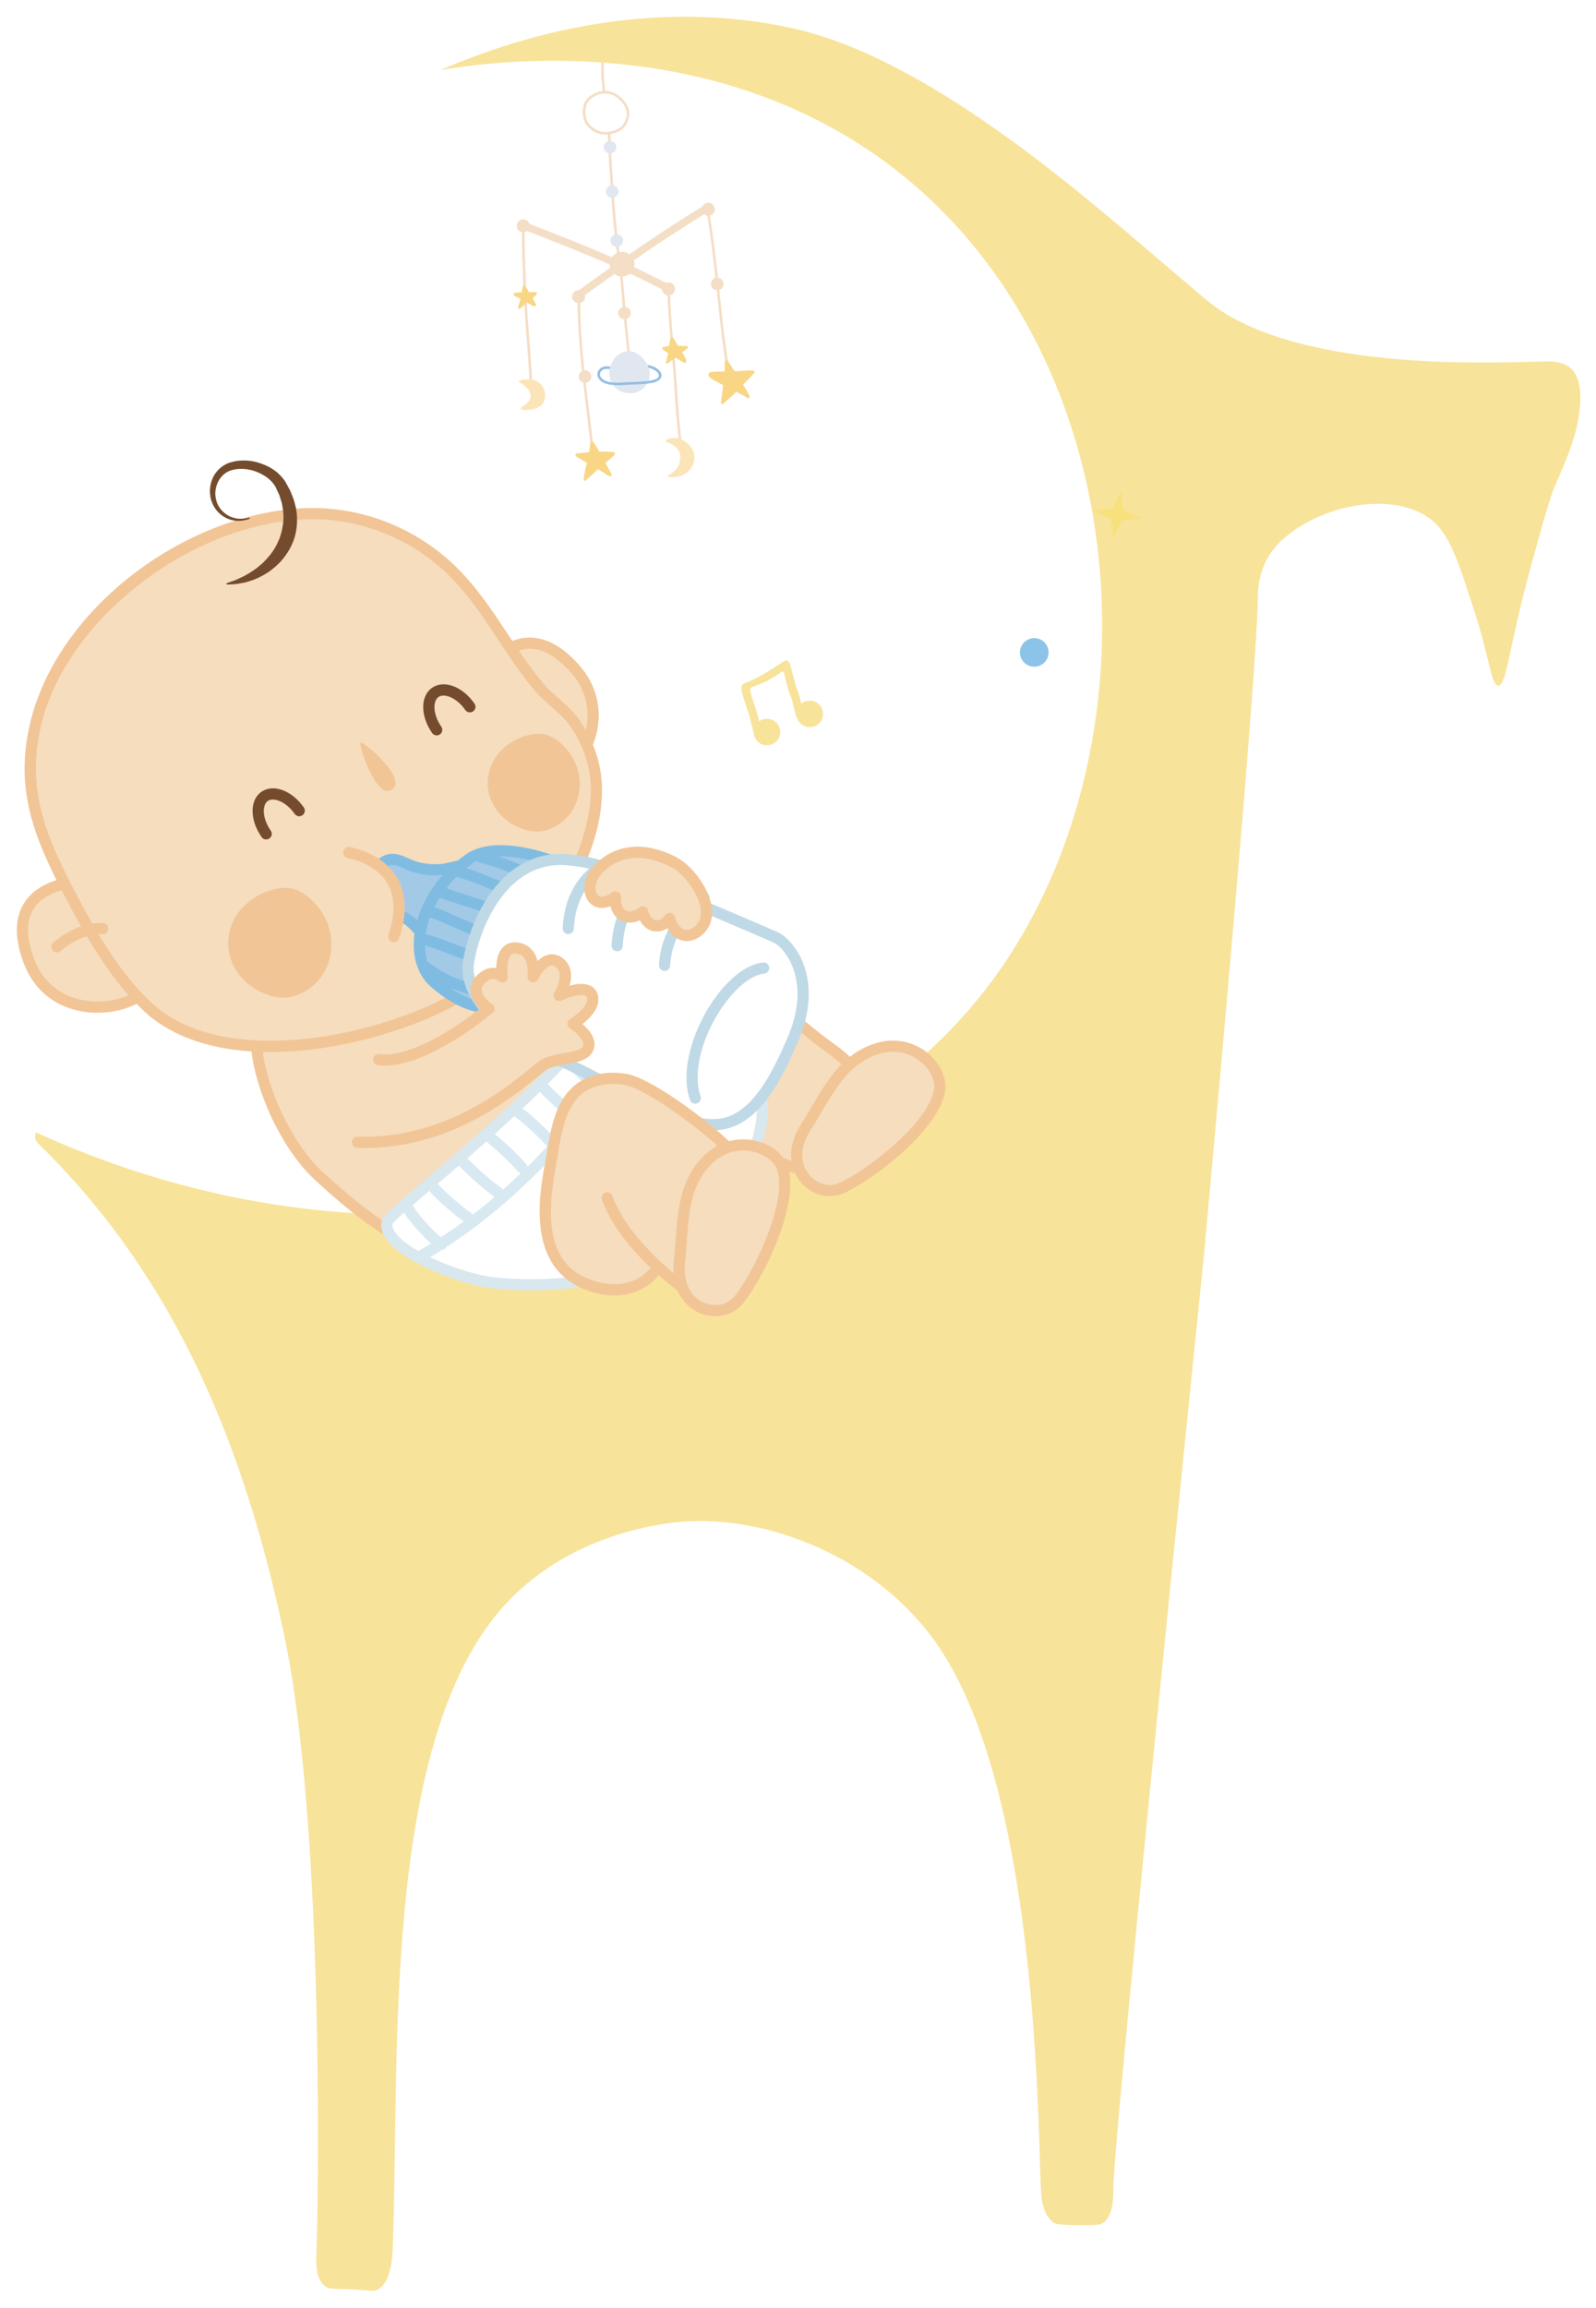 <svg width="420" height="607" viewBox="0 0 420 607" fill="none" xmlns="http://www.w3.org/2000/svg">
<g filter="url(#filter0_d_246_1474)">
<path d="M175.65 72.57C176.48 72.41 176.7 71.19 175.96 70.76C175.28 70.38 174.57 70.06 173.88 69.7C171.74 68.64 169.62 67.56 167.47 66.54C160.58 63.36 153.56 60.44 146.5 57.67C145.23 57.17 143.85 56.63 142.6 56.14C141.3 55.62 140 55.12 138.69 54.61C138.44 54.51 138.18 54.48 137.92 54.58C137.12 54.85 137.06 56.08 137.85 56.41C147.22 60.07 156.48 63.7 165.61 67.87C168.49 69.2 171.31 70.64 174.14 72.05C174.63 72.25 175.1 72.69 175.66 72.57H175.65Z" fill="#F5DEC6"/>
<path d="M185.23 52.1C185.23 52.1 185.26 52.1 185.27 52.11H185.29C185.27 52.11 185.24 52.11 185.22 52.1H185.23ZM152.12 72.47C153.86 71.21 155.6 69.95 157.35 68.7C166.05 62.46 174.89 56.43 184.01 50.81C184.44 50.57 184.83 50.21 185.33 50.13C186.07 50.03 186.66 50.86 186.34 51.53C186.18 51.94 185.74 52.04 185.41 52.27C182.55 54.07 179.67 55.88 176.83 57.71C168.81 62.93 161.03 68.5 153.27 74.09C152.17 74.82 151.09 73.25 152.12 72.47Z" fill="#F5DEC6"/>
<path d="M140.05 96.19C139.8 90.91 139.33 85.65 138.92 80.38C138.45 72.78 138.1 65.16 138.05 57.54C138.05 57.54 138.05 57.56 138.05 57.57C138.05 57.03 138.05 56.49 138.07 55.95C138.05 55.7 138.16 55.43 138.04 55.21C137.93 55.05 137.72 55.02 137.56 55.12C137.37 55.24 137.41 55.49 137.39 55.68C137.3 59.2 137.4 62.68 137.55 66.19C137.75 75.98 138.75 85.71 139.31 95.48C139.32 95.73 139.34 95.98 139.36 96.23C139.37 96.42 139.54 96.57 139.73 96.55C139.91 96.53 140.05 96.37 140.04 96.19H140.05Z" fill="#F5DEC6"/>
<path d="M156.05 112.53C154.63 99.66 152.55 86.79 152.69 73.82C152.69 73.72 152.77 73.64 152.77 73.54C152.8 73.24 152.39 73.05 152.18 73.27C151.92 73.59 152 74.05 151.96 74.43C151.96 85.7 153.55 96.9 154.81 108.08C154.99 109.59 155.17 111.06 155.36 112.57C155.39 113 156.08 112.99 156.04 112.53H156.05Z" fill="#F5DEC6"/>
<path d="M165.75 88.71C164.95 81.08 164.25 73.44 163.65 65.79C163.63 65.61 163.73 65.45 163.65 65.28C163.48 64.94 162.97 65.11 162.98 65.48C162.94 66.93 163.2 68.36 163.31 69.8C163.67 74.27 164.02 78.74 164.51 83.2C164.7 85.05 164.88 86.9 165.07 88.75C165.1 89.18 165.78 89.16 165.76 88.71H165.75Z" fill="#F5DEC6"/>
<path d="M179.459 113.06C178.519 105.8 178.28 98.48 177.67 91.19C177.08 85.28 176.539 79.37 176.359 73.43C176.329 72.9 176.319 72.37 176.299 71.84C176.319 71.61 176.07 71.41 175.85 71.5C175.88 71.5 175.899 71.49 175.929 71.48C175.709 71.51 175.579 71.71 175.619 71.93C175.629 72.2 175.629 72.48 175.649 72.75C175.829 80.49 176.78 88.16 177.35 95.87C177.64 101.63 178.079 107.37 178.769 113.09C178.799 113.51 179.48 113.52 179.45 113.05L179.459 113.06Z" fill="#F5DEC6"/>
<path d="M191.61 93.83C191.79 93.8 191.92 93.61 191.88 93.43C191.61 91.49 191.34 89.54 191.07 87.6C190.63 84.49 190.23 81.38 189.92 78.25C188.99 69.43 188.1 60.59 186.68 51.84C186.61 51.56 186.6 51.24 186.43 51C186.26 50.79 185.87 50.89 185.84 51.16C185.81 51.26 185.86 51.36 185.9 51.45C186 51.87 186.08 52.3 186.15 52.73C187.34 60.45 188.19 68.21 189 75.97C189.52 81.51 190.28 87.03 191.06 92.54C191.19 92.99 191.02 93.9 191.61 93.83Z" fill="#F5DEC6"/>
<path d="M163.55 29.24C164.32 28.43 164.79 27.35 164.93 26.24C165.08 24.74 164.18 23.34 163.15 22.33C162.14 21.39 160.85 20.59 159.43 20.61C157.65 20.54 155.44 21.5 154.56 23.1C153.78 24.66 153.91 26.61 154.68 28.16C155.58 29.47 157.03 30.46 158.62 30.68C158.87 30.71 159.11 30.72 159.35 30.72C160.8 30.64 162.49 30.27 163.56 29.23L163.55 29.24ZM154.99 29.59C154.47 29.08 153.99 28.5 153.76 27.8C153.27 26.38 153.18 24.82 153.67 23.4C154.15 21.96 155.45 20.97 156.81 20.41C157.43 20.18 158.07 19.97 158.73 19.94C159.1 19.8 159.52 19.9 159.9 19.94C162.03 20.23 163.89 21.72 164.95 23.55C165.78 24.96 165.81 26.5 165.16 27.98C164.56 29.47 163.46 30.48 161.93 30.94C159.35 31.82 157 31.49 154.99 29.59Z" fill="#F5DEC6"/>
<path d="M159.109 20.49C159.399 20.32 159.249 19.95 159.249 19.68C159.219 19.35 159.189 19.02 159.159 18.69C159.039 17.51 158.889 16.34 158.909 15.15C158.899 14.05 158.889 12.96 158.879 11.86C158.879 11.22 158.879 10.58 158.879 9.93C158.879 9.74 158.719 9.59 158.529 9.59C158.339 9.59 158.189 9.75 158.189 9.94C158.189 12.1 158.189 14.27 158.259 16.43C158.329 17.42 158.459 18.4 158.539 19.39C158.559 19.63 158.589 19.87 158.609 20.11C158.529 20.41 158.889 20.65 159.139 20.47H159.119L159.109 20.49Z" fill="#F5DEC6"/>
<path d="M163.46 65.67C162.38 58.14 161.69 50.58 161.26 42.98C161.03 39.08 160.65 35.11 160.67 31.22C160.83 30.76 160.16 30.52 160.01 30.99C159.97 31.18 159.97 31.39 159.96 31.59C160.05 35.77 160.38 39.96 160.65 44.13C160.95 48.66 161.21 53.19 161.76 57.69C162.07 60.37 162.42 63.05 162.78 65.73C162.83 66.15 163.5 66.14 163.46 65.67Z" fill="#F5DEC6"/>
<path d="M166.199 67.56C166.749 66.9 167.009 66.04 166.939 65.18C166.859 64.33 166.439 63.53 165.779 62.98C165.119 62.43 164.259 62.17 163.399 62.24C162.549 62.32 161.749 62.74 161.199 63.4C160.649 64.06 160.389 64.92 160.459 65.78C160.539 66.63 160.959 67.43 161.619 67.98C162.279 68.53 163.139 68.79 163.999 68.72C164.849 68.64 165.649 68.22 166.199 67.56Z" fill="#F5DEC6"/>
<path d="M138.07 57.07C140.26 56.51 139.52 53.27 137.3 53.73C135.11 54.31 135.85 57.51 138.07 57.07Z" fill="#F5DEC6"/>
<path d="M153.99 73.86C153.9 72.93 153.06 72.22 152.12 72.31C151.19 72.4 150.48 73.24 150.57 74.18C150.66 75.11 151.51 75.82 152.44 75.73C153.37 75.64 154.08 74.8 153.99 73.86Z" fill="#F5DEC6"/>
<path d="M177.63 71.83C177.54 70.9 176.7 70.19 175.76 70.28C174.83 70.37 174.12 71.21 174.21 72.15C174.3 73.08 175.15 73.79 176.08 73.7C177.01 73.61 177.72 72.77 177.63 71.83Z" fill="#F5DEC6"/>
<path d="M187.03 52.64C189.13 51.81 187.94 48.67 185.82 49.43C183.72 50.26 184.91 53.4 187.03 52.64Z" fill="#F5DEC6"/>
<path d="M137.209 103.1C137.099 103.2 136.979 103.34 137.059 103.49C137.079 103.52 137.099 103.54 137.129 103.56C137.129 103.63 137.169 103.7 137.249 103.73C137.569 103.79 137.899 103.86 138.229 103.84C138.229 103.84 138.259 103.84 138.269 103.83C138.679 103.83 139.089 103.78 139.499 103.74C141.089 103.61 142.869 102.77 143.309 101.12C143.509 100.33 143.529 99.48 143.259 98.71C142.849 97.08 141.449 96.01 139.809 95.83C138.819 95.73 137.569 95.73 136.649 96.15C136.459 96.22 136.499 96.46 136.649 96.5C136.649 96.5 136.669 96.51 136.679 96.52C137.269 96.86 137.849 97.25 138.359 97.72C139.609 98.87 140.189 100.38 138.909 101.76C138.529 102.18 138.119 102.57 137.609 102.82C137.459 102.9 137.329 103 137.209 103.13V103.1Z" fill="#FBE5B8"/>
<path d="M175.84 121.04C175.85 120.98 175.9 120.92 175.98 120.91C176.23 120.79 176.46 120.66 176.7 120.5C177.92 119.74 178.79 118.45 178.98 117.02C179.04 116.48 179.03 115.92 178.92 115.38C178.83 114.94 178.61 114.5 178.33 114.14C178.03 113.75 177.67 113.42 177.27 113.14C177.23 113.14 177.19 113.13 177.16 113.1C177 112.99 176.84 112.87 176.67 112.77C176.56 112.71 176.45 112.66 176.33 112.63C176.29 112.62 176.27 112.6 176.25 112.57C175.97 112.47 175.68 112.39 175.42 112.23C175.21 112.12 175.14 111.89 175.33 111.72C175.46 111.58 175.65 111.54 175.82 111.48C176.14 111.38 176.47 111.29 176.8 111.25C177.54 111.15 178.15 111.19 178.74 111.36C179.31 111.52 179.85 111.81 180.33 112.16C181.29 112.83 182.12 113.76 182.5 114.88C183.54 117.92 181.22 120.89 178.21 121.4C177.55 121.52 176.87 121.54 176.2 121.44C176.05 121.4 175.84 121.44 175.75 121.29C175.7 121.21 175.72 121.1 175.8 121.04C175.8 121.04 175.8 121.04 175.81 121.04H175.84ZM175.91 111.98C175.98 111.91 176.05 111.83 176.13 111.77C175.96 111.82 175.8 111.88 175.64 111.95C175.71 111.99 175.78 112.02 175.85 112.06C175.86 112.04 175.88 112.01 175.9 111.99L175.91 111.98Z" fill="#FBE5B8"/>
<path d="M151.67 115.3C151.52 115.37 151.41 115.53 151.44 115.7C151.52 116.07 151.93 116.22 152.21 116.42C152.95 116.88 153.72 117.27 154.46 117.7C154.15 119.19 153.63 120.67 153.63 122.2C153.71 122.5 154.13 122.54 154.28 122.27C154.51 121.86 154.97 121.64 155.31 121.32C156.01 120.7 156.66 120.03 157.34 119.38C158.11 119.84 158.89 120.29 159.62 120.82C159.85 120.95 160.07 121.28 160.36 121.11C160.59 121.46 161.12 121.17 160.96 120.79C160.45 119.75 159.88 118.73 159.33 117.7C160.02 117.18 160.68 116.62 161.29 116.02C161.47 115.82 161.72 115.66 161.82 115.4C161.96 114.85 161.37 114.88 161 114.86C159.9 114.78 158.8 114.72 157.7 114.78C157.34 114.21 156.41 112.22 155.8 112.1C155.55 112.07 155.37 112.28 155.36 112.52C155.25 113.32 155.16 114.13 155.01 114.93C154.24 114.99 153.49 115.07 152.72 115.14C152.38 115.19 152.01 115.18 151.68 115.3H151.67Z" fill="#F9D686"/>
<path d="M186.65 94.02C185.77 94.94 187.42 95.72 188.08 96.11C188.82 96.51 189.56 96.9 190.31 97.29C190.13 98.8 189.93 100.31 189.74 101.81C189.68 102.1 189.97 102.36 190.25 102.23C190.73 101.89 191.13 101.44 191.58 101.05C192.33 100.4 193.08 99.75 193.79 99.06C194.36 99.36 194.93 99.65 195.49 99.95C195.9 100.18 196.33 100.39 196.72 100.68C196.97 100.89 197.37 100.59 197.25 100.3C197.3 99.96 196.95 99.59 196.82 99.28C196.42 98.57 195.98 97.88 195.56 97.18C196.49 96.15 197.53 95.21 198.44 94.16C199.08 93.08 197.05 93.45 196.52 93.46C195.45 93.54 194.38 93.57 193.32 93.63C192.77 92.79 192.23 91.94 191.65 91.11C191.51 90.92 191.33 90.64 191.05 90.68C190.9 90.7 190.79 90.82 190.76 90.97C190.68 91.87 190.76 92.78 190.71 93.69C189.73 93.69 188.76 93.72 187.79 93.79C187.42 93.84 186.99 93.79 186.67 94.01L186.65 94.02Z" fill="#F9D686"/>
<path d="M190.34 71.18C190.95 68.93 187.59 68.09 187.1 70.38C186.76 72.41 189.69 73.12 190.34 71.18Z" fill="#F5DEC6"/>
<path d="M165.99 78.16C165.91 77.26 165.08 76.58 164.18 76.66C163.28 76.74 162.6 77.57 162.68 78.47C162.76 79.37 163.59 80.05 164.49 79.97C165.39 79.89 166.07 79.06 165.99 78.16Z" fill="#F5DEC6"/>
<path d="M155.609 94.87C155.529 93.97 154.699 93.29 153.799 93.37C152.899 93.45 152.219 94.28 152.299 95.18C152.379 96.08 153.209 96.76 154.109 96.68C155.009 96.6 155.689 95.77 155.609 94.87Z" fill="#F5DEC6"/>
<path d="M175.87 112.22C176.01 112.18 176.16 112.16 176.28 112.08C176.58 111.83 176.25 111.38 175.92 111.57C175.69 111.62 175.42 111.71 175.49 112.01C175.53 112.17 175.71 112.27 175.87 112.22Z" fill="#FBE5B8"/>
<path d="M135.13 73.4C135.13 73.69 135.42 73.83 135.64 73.95C136.08 74.17 136.54 74.37 136.99 74.59C136.78 75.3 136.56 76.01 136.37 76.73C136.21 77.07 136.53 77.41 136.85 77.16C137.43 76.6 138.04 76.07 138.66 75.54C139.18 75.85 139.7 76.15 140.23 76.42C140.27 76.44 140.3 76.45 140.34 76.45C140.5 76.53 140.66 76.56 140.84 76.5C140.96 76.45 141.05 76.32 141.07 76.19C141.1 76.08 141.05 75.97 140.98 75.9C140.94 75.82 140.9 75.74 140.86 75.66C140.63 75.23 140.39 74.81 140.13 74.39C140.52 74.08 140.93 73.77 141.26 73.39C141.47 73.11 141.21 72.82 140.91 72.81C140.34 72.78 139.77 72.86 139.2 72.84C138.84 72.26 138.53 71.64 138.15 71.08C138.04 70.97 137.88 70.98 137.77 71.06C137.66 71.1 137.58 71.21 137.56 71.33C137.45 71.83 137.38 72.33 137.31 72.84C136.73 72.87 136.15 72.92 135.57 73.02C135.37 73.04 135.14 73.16 135.14 73.39L135.13 73.4Z" fill="#F9D686"/>
<path d="M174.679 87.25C174.449 87.31 174.189 87.48 174.299 87.76C174.409 87.98 174.659 88.1 174.849 88.24C175.169 88.47 175.499 88.68 175.839 88.88C175.699 89.49 175.549 90.1 175.399 90.71C175.359 90.91 175.259 91.12 175.279 91.33C175.309 91.47 175.399 91.57 175.549 91.6C175.769 91.63 175.899 91.42 176.059 91.32C176.619 90.9 177.189 90.48 177.749 90.05C178.189 90.32 178.639 90.59 179.079 90.86C179.339 91.01 179.599 91.17 179.869 91.3C180.079 91.41 180.359 91.52 180.539 91.3C180.649 91.16 180.609 90.96 180.579 90.8C180.579 90.77 180.559 90.74 180.549 90.7C180.579 90.62 180.569 90.53 180.529 90.45C180.399 90.2 180.249 89.96 180.109 89.71C180.009 89.52 179.919 89.33 179.829 89.14C179.809 89.09 179.769 89.05 179.719 89.03C179.689 88.98 179.659 88.93 179.629 88.88C179.589 88.81 179.549 88.74 179.509 88.67C179.829 88.41 180.149 88.17 180.479 87.92C180.659 87.76 180.909 87.65 181.019 87.43C181.069 87.31 181.039 87.19 180.949 87.1C180.779 86.93 180.519 86.99 180.299 86.98C179.689 86.98 179.079 86.98 178.479 86.96C178.089 86.33 177.709 85.69 177.309 85.07C177.209 84.93 177.119 84.72 176.919 84.7H176.899C176.739 84.64 176.529 84.7 176.469 84.95C176.289 85.62 176.159 86.31 176.039 86.99C175.579 87.03 175.119 87.11 174.689 87.28L174.679 87.25Z" fill="#F9D686"/>
<path d="M160.32 93.71C160.27 94.06 160.28 94.42 160.37 94.77C160.55 96.24 161.38 97.64 162.58 98.5C163.82 99.37 165.44 99.57 166.92 99.33C168.21 99.08 169.39 98.26 170.15 97.2C170.94 96.09 171.15 94.64 170.86 93.33C170.64 92.29 170.11 91.34 169.39 90.55C169.2 90.18 168.83 89.92 168.53 89.64C167.61 88.87 166.52 88.28 165.28 88.34C163.9 88.46 162.55 89.18 161.71 90.28C161.52 90.52 161.36 90.79 161.23 91.07C160.68 91.84 160.41 92.77 160.31 93.71H160.32Z" fill="#E1E7F0"/>
<path d="M160.37 33.04C159.47 33.12 158.79 33.95 158.87 34.85C158.95 35.75 159.78 36.43 160.68 36.35C161.58 36.27 162.26 35.44 162.18 34.54C162.1 33.64 161.27 32.96 160.37 33.04Z" fill="#E1E7F0"/>
<path d="M160.95 44.72C160.05 44.8 159.37 45.63 159.45 46.53C159.53 47.43 160.36 48.11 161.26 48.03C162.16 47.95 162.84 47.12 162.76 46.22C162.68 45.32 161.85 44.64 160.95 44.72Z" fill="#E1E7F0"/>
<path d="M162.16 57.62C161.26 57.7 160.58 58.53 160.66 59.43C160.74 60.33 161.57 61.01 162.47 60.93C163.37 60.85 164.05 60.02 163.97 59.12C163.89 58.22 163.06 57.54 162.16 57.62Z" fill="#E1E7F0"/>
<path d="M157.26 93.91C156.83 95.58 158.56 96.79 160.01 97.06C161.82 97.46 163.68 97.27 165.51 97.18C166.96 97.12 168.41 97.08 169.85 96.95C171.1 96.78 172.49 96.71 173.51 95.88C174.67 94.86 173.91 93.58 172.84 92.88C172.23 92.47 171.53 92.2 170.8 92.05C170.7 92.04 170.55 92 170.4 91.98C170.42 92.02 170.44 92.07 170.46 92.12C170.48 92.16 170.49 92.2 170.51 92.24C170.54 92.32 170.57 92.4 170.59 92.48C170.62 92.57 170.65 92.65 170.68 92.74C170.74 92.75 170.79 92.76 170.85 92.78C171.7 92.98 172.52 93.38 173.11 94.04C174.78 96.29 168.77 96.34 167.58 96.43C166.05 96.47 164.52 96.57 162.98 96.64C161.68 96.64 160.31 96.62 159.12 96.05C158.58 95.75 158.02 95.32 157.91 94.67C157.84 94.28 157.95 93.87 158.23 93.6C158.41 93.43 158.59 93.22 158.84 93.16C159.36 92.97 159.91 93.01 160.45 93.06C160.45 93.03 160.46 93 160.47 92.97C160.5 92.84 160.53 92.72 160.56 92.6C160.58 92.53 160.6 92.46 160.63 92.39C160.47 92.38 160.31 92.36 160.15 92.35C158.92 92.2 157.66 92.67 157.26 93.93V93.91Z" fill="#94BEE4"/>
<path d="M115.921 14.43C129.151 12.19 188.611 3.55 236.341 41.16C299.451 90.89 305.711 192.81 261.551 253.3C217.111 314.18 134.271 315.18 109.921 315.47C65.371 316 30.101 303.23 9.491 293.82C8.771 295.58 9.781 296.46 10.641 297.31C46.921 332.93 64.641 377.78 74.851 426.37C85.661 477.85 83.681 580.25 83.251 588.97C83.191 590.23 82.861 595.56 85.77 597.43C86.82 598.1 87.54 597.84 92.581 598.09C97.701 598.34 98.151 598.67 99.161 598.24C102.921 596.65 103.271 589.41 103.351 587.33C105.191 538.74 100.351 456.52 131.281 419.87C149.881 397.84 178.071 396.22 181.481 396.08C205.101 395.09 232.021 407.28 246.721 428.62C274.401 468.81 272.951 561.89 274.061 573.54C274.171 574.66 274.671 578.8 277.321 580.58C277.751 580.87 278.481 581.16 284.221 581.19C289.081 581.21 289.631 580.99 290.031 580.76C293.171 578.96 292.971 573.11 292.961 572.11C292.881 563.69 302.661 464.93 316.901 325.38C325.351 232.76 330.911 167.17 331.051 151.75C331.051 151.17 331.211 148.09 332.701 144.53C338.111 131.55 363.491 123.29 376.081 132.25C381.301 135.96 383.551 142.95 388.051 156.91C392.041 169.29 392.421 176.31 394.261 176.32C396.471 176.34 397.091 166.17 402.481 146.41C405.961 133.64 407.701 127.26 409.511 123.04C411.731 117.87 416.291 108.44 415.831 99.41C415.731 97.52 415.361 94.61 413.261 92.76C411.871 91.54 409.841 91.01 406.911 91.05C395.881 91.21 350.091 93.89 324.151 79.45C319.661 76.95 317.621 74.98 311.761 70.04C289.011 50.87 246.561 12 208.941 3.52C195.171 0.42 160.811 -4.94 115.921 14.42V14.43Z" fill="#F8E39A"/>
<path d="M137.07 229.39C143.93 233.13 149.4 240.05 154.13 245.64C159.07 251.47 166.64 258.42 166.93 265.85C167.44 278.91 158.83 291.08 149.84 297.59C143.54 302.15 146.64 326.57 139.15 329.32C130.8 332.39 116.9 326.71 109.53 323.59C100.35 319.7 90.92 311.77 83.61 304.98C74.14 296.18 65.1 275.82 67.81 263.05C71.63 245.02 124.21 222.36 137.07 229.39Z" fill="#F5DDBE"/>
<path d="M108.96 324.95C99.03 320.74 89.17 312.16 82.62 306.06C72.8 296.93 63.57 276.02 66.38 262.74C67.9 255.58 76.73 247.09 90.61 239.44C102.93 232.65 117.28 227.67 127.17 226.75C131.81 226.32 135.38 226.77 137.79 228.08C144.29 231.63 149.46 237.76 154.01 243.18L155.27 244.67C156.12 245.67 157.05 246.71 158.01 247.78C162.77 253.09 168.16 259.11 168.42 265.77C168.99 280.25 159.24 292.59 150.73 298.76C148.27 300.54 147.37 307.23 146.58 313.13C145.49 321.25 144.47 328.93 139.68 330.69C138.46 331.14 137.09 331.43 135.61 331.57C127.67 332.3 117.69 328.63 108.98 324.93L108.96 324.95ZM69.25 263.36C66.67 275.52 75.55 295.49 84.61 303.91C94.63 313.23 102.97 319.22 110.1 322.25C115.17 324.4 127.04 329.44 135.31 328.67C136.54 328.56 137.66 328.32 138.64 327.96C141.76 326.81 142.76 319.35 143.64 312.77C144.59 305.66 145.49 298.93 148.98 296.41C157.53 290.21 165.95 278.38 165.46 265.91C165.24 260.3 160.23 254.7 155.8 249.77C154.82 248.68 153.87 247.62 153.01 246.6L151.74 245.1C147.35 239.88 142.38 233.97 136.36 230.69C134.51 229.68 131.42 229.34 127.42 229.7C106.86 231.6 72.08 249.99 69.24 263.36H69.25Z" fill="#F2C596"/>
<path d="M186.68 285.13C194.82 297.95 210.97 308.36 218.66 300.8C222.59 296.93 225.41 290.47 226.21 285.08C227.34 277.5 222.09 274.29 216.53 270.19C209.44 264.96 197.96 253 188.29 259.11C179.04 264.96 180.7 275.7 186.69 285.14L186.68 285.13Z" fill="#F5DDBE"/>
<path d="M185.44 285.92C181.17 279.19 179.48 272.53 180.68 267.17C181.55 263.3 183.84 260.17 187.5 257.85C189.18 256.79 191.01 256.16 192.93 255.98C200.37 255.29 207.77 261.28 213.72 266.1C215.04 267.17 216.29 268.18 217.4 269L218.53 269.83C223.83 273.7 228.85 277.35 227.67 285.29C226.75 291.49 223.62 297.99 219.7 301.84C217.96 303.55 215.8 304.53 213.27 304.77C203.9 305.64 191.76 295.87 185.45 285.92H185.44ZM189.07 260.34C186.1 262.22 184.24 264.73 183.55 267.81C182.52 272.4 184.07 278.27 187.92 284.34C194.48 294.66 205.72 302.51 212.99 301.84C214.83 301.67 216.39 300.97 217.63 299.75C221.07 296.37 223.93 290.39 224.75 284.86C225.67 278.68 221.75 275.82 216.79 272.2L215.65 271.36C214.48 270.5 213.21 269.47 211.87 268.38C206.34 263.9 199.45 258.33 193.2 258.91C191.72 259.05 190.37 259.51 189.07 260.34Z" fill="#F2C596"/>
<path d="M212.12 292.34C217.21 284.46 220.91 275.02 230.66 271.84C240.41 268.66 248.25 276.91 247.26 282.8C245.59 292.7 227.71 305.92 221.09 308.61C214.47 311.3 205.16 303.12 212.11 292.34H212.12Z" fill="#F5DDBE"/>
<path d="M209.75 305.54C207.32 301.52 207.73 296.42 210.88 291.54C211.84 290.05 212.77 288.47 213.67 286.94C217.66 280.17 221.78 273.18 230.2 270.43C235.81 268.6 241.69 270.12 245.55 274.28C248 276.92 249.18 280.19 248.71 283.03C246.95 293.49 228.82 307.04 221.64 309.96C220.87 310.27 220.06 310.47 219.22 310.55C215.52 310.89 211.8 308.92 209.75 305.54ZM231.11 273.23C223.75 275.63 220.09 281.85 216.2 288.43C215.28 289.99 214.34 291.59 213.35 293.13C209.9 298.47 211.19 302.24 212.27 304.01C213.72 306.4 216.41 307.85 218.96 307.62C219.51 307.57 220.04 307.44 220.54 307.24C227.3 304.49 244.31 291.48 245.81 282.55C246.13 280.63 245.21 278.23 243.4 276.28C240.95 273.64 237.48 272.31 233.9 272.64C232.98 272.73 232.04 272.92 231.11 273.23Z" fill="#F2C596"/>
<path d="M101.9 317.37C102.67 314.21 158.6 273.56 168.68 245.76C172.05 236.47 191.9 260.52 194.2 265.39C197.98 273.39 201.81 282.55 200.37 291.31C198.87 300.39 195.23 306.32 189.19 312.59C184.99 316.95 180.66 321.25 175.67 324.74C163.21 333.46 143.72 334.97 129.25 333.32C121.16 332.39 100.2 324.39 101.9 317.37Z" fill="white"/>
<path d="M129.081 334.78C122.201 333.99 106.161 328.34 101.621 321.84C100.481 320.21 100.101 318.59 100.471 317.02C100.761 315.82 102.511 314.25 111.321 306.75C128.341 292.27 160.021 265.31 167.291 245.26C167.951 243.44 169.251 242.35 170.951 242.2C178.591 241.49 193.711 260.94 195.521 264.76C199.361 272.89 203.331 282.33 201.811 291.55C200.391 300.17 197.041 306.56 190.241 313.61C186.361 317.64 181.771 322.25 176.501 325.94C167.731 332.07 156.381 334.24 148.411 334.98C142.071 335.57 135.391 335.49 129.081 334.77V334.78ZM170.061 246.26C162.521 267.05 130.451 294.33 113.231 308.99C108.501 313.02 104.021 316.82 103.301 317.84C103.181 318.52 103.421 319.28 104.031 320.14C107.891 325.66 123.011 331.11 129.421 331.84C135.531 332.54 142.011 332.61 148.151 332.04C155.771 331.33 166.591 329.28 174.831 323.52C179.891 319.98 184.351 315.49 188.141 311.56C194.571 304.89 197.591 299.14 198.921 291.06C200.301 282.68 196.521 273.74 192.871 266.01C190.791 261.62 176.491 244.63 171.231 245.12C170.961 245.15 170.451 245.19 170.061 246.26Z" fill="#D9E7EF"/>
<path d="M123.49 317.83C123.92 317.79 124.33 317.57 124.58 317.18C125.03 316.5 124.85 315.59 124.17 315.14C121.88 313.62 117.46 309.8 115.57 307.7C115.03 307.1 114.1 307.05 113.49 307.59C112.89 308.13 112.84 309.06 113.38 309.67C115.47 311.98 120 315.91 122.53 317.59C122.82 317.78 123.16 317.86 123.48 317.83H123.49Z" fill="#D8E9F1"/>
<path d="M110.391 328.09C110.591 328.07 110.791 328.01 110.981 327.91C156.561 302.11 180.611 249.11 180.841 248.58C181.171 247.84 180.841 246.97 180.101 246.64C179.361 246.31 178.491 246.64 178.161 247.38C177.931 247.9 154.261 300.03 109.531 325.35C108.821 325.75 108.571 326.65 108.971 327.36C109.261 327.88 109.831 328.15 110.391 328.1V328.09Z" fill="#D8E9F1"/>
<path d="M176.54 256.24C176.96 256.2 177.36 255.98 177.6 255.59C178.02 254.93 177.83 254.06 177.17 253.64C174.94 252.22 171.59 249.41 169.85 247.5C169.32 246.92 168.43 246.88 167.85 247.41C167.27 247.94 167.23 248.83 167.76 249.41C169.67 251.51 173.21 254.48 175.65 256.03C175.92 256.21 176.24 256.27 176.54 256.25V256.24Z" fill="#D8E9F1"/>
<path d="M171.381 264.24C171.801 264.2 172.201 263.97 172.451 263.59C172.871 262.93 172.671 262.06 172.021 261.64C169.791 260.22 166.441 257.41 164.711 255.5C164.191 254.92 163.291 254.88 162.711 255.41C162.131 255.94 162.091 256.83 162.621 257.41C164.531 259.51 168.061 262.48 170.511 264.03C170.791 264.2 171.101 264.27 171.401 264.25L171.381 264.24Z" fill="#D8E9F1"/>
<path d="M166.801 270.21C167.221 270.17 167.621 269.94 167.871 269.56C168.291 268.9 168.091 268.03 167.441 267.61C165.271 266.23 161.111 262.72 159.341 260.78C158.821 260.2 157.921 260.16 157.341 260.69C156.761 261.22 156.721 262.11 157.251 262.69C159.221 264.85 163.511 268.47 165.921 270.01C166.201 270.18 166.511 270.25 166.811 270.23L166.801 270.21Z" fill="#D8E9F1"/>
<path d="M162.441 277.7C162.871 277.66 163.281 277.44 163.531 277.05C163.981 276.37 163.801 275.46 163.121 275.01C160.981 273.59 156.881 269.98 154.851 267.72C154.311 267.12 153.381 267.07 152.771 267.61C152.171 268.15 152.121 269.08 152.661 269.69C154.641 271.88 158.921 275.75 161.491 277.46C161.781 277.65 162.121 277.73 162.441 277.7Z" fill="#D8E9F1"/>
<path d="M158.42 283.97C158.85 283.93 159.26 283.71 159.51 283.32C159.96 282.64 159.78 281.73 159.1 281.28C156.96 279.86 152.86 276.25 150.83 273.99C150.29 273.39 149.36 273.34 148.75 273.88C148.15 274.42 148.1 275.35 148.64 275.96C150.62 278.15 154.9 282.02 157.47 283.73C157.76 283.92 158.1 284 158.42 283.97Z" fill="#D8E9F1"/>
<path d="M151.76 291.08C152.19 291.04 152.6 290.82 152.85 290.43C153.3 289.75 153.12 288.84 152.44 288.39C150.3 286.97 146.2 283.36 144.17 281.1C143.63 280.5 142.7 280.45 142.09 280.99C141.49 281.53 141.44 282.46 141.98 283.07C143.96 285.26 148.24 289.13 150.81 290.84C151.1 291.03 151.44 291.11 151.76 291.08Z" fill="#D8E9F1"/>
<path d="M145.871 298.65C146.161 298.62 146.451 298.51 146.691 298.3C147.311 297.77 147.371 296.84 146.841 296.23C144.561 293.58 139.571 288.94 137.481 287.52C136.811 287.06 135.891 287.24 135.441 287.91C134.981 288.58 135.161 289.5 135.831 289.95C137.731 291.24 142.501 295.69 144.621 298.15C144.941 298.52 145.411 298.7 145.871 298.65Z" fill="#D8E9F1"/>
<path d="M137.531 304.59C137.821 304.56 138.111 304.45 138.351 304.24C138.971 303.71 139.041 302.78 138.511 302.17C136.231 299.52 131.241 294.88 129.151 293.45C128.481 292.99 127.561 293.17 127.111 293.84C126.651 294.51 126.831 295.43 127.501 295.88C129.411 297.18 134.171 301.62 136.291 304.08C136.611 304.46 137.091 304.63 137.541 304.59H137.531Z" fill="#D8E9F1"/>
<path d="M131.381 311.2C131.811 311.16 132.221 310.93 132.471 310.55C132.921 309.87 132.731 308.96 132.061 308.51C129.811 307.02 124.991 302.82 123.021 300.63C122.481 300.03 121.551 299.98 120.941 300.52C120.341 301.06 120.291 301.99 120.831 302.6C122.961 304.97 127.991 309.34 130.431 310.97C130.721 311.16 131.061 311.24 131.381 311.21V311.2Z" fill="#D8E9F1"/>
<path d="M116.22 324.75C116.65 324.71 117.06 324.49 117.31 324.1C117.76 323.42 117.58 322.51 116.9 322.06C114.78 320.65 110.24 315.76 108.93 313.48C108.53 312.78 107.63 312.53 106.92 312.94C106.22 313.34 105.97 314.24 106.38 314.95C107.9 317.6 112.8 322.87 115.27 324.51C115.56 324.7 115.9 324.78 116.22 324.75Z" fill="#D8E9F1"/>
<path d="M21.41 227.78C21.41 227.78 -0.19 228.01 7.58 248.71C13.61 264.79 34.39 263.09 40.85 254.21L21.4 227.78H21.41Z" fill="#F5DDBE"/>
<path d="M6.21 249.23C3.79 242.79 3.84 237.5 6.34 233.51C10.79 226.4 21.4 226.31 21.4 226.31C21.87 226.31 22.32 226.53 22.6 226.91L42.05 253.34C42.43 253.86 42.43 254.56 42.05 255.08C39.19 259.01 33.89 261.69 27.87 262.25C20.03 262.98 10.23 259.94 6.21 249.23ZM20.7 229.29C18.43 229.47 11.77 230.39 8.83 235.07C6.84 238.24 6.89 242.66 8.97 248.19C12.4 257.34 20.85 259.93 27.6 259.31C32.26 258.88 36.52 256.94 39.01 254.17L20.7 229.29Z" fill="#F2C596"/>
<path d="M126.4 174.29C126.4 174.29 136.79 155.35 151.38 171.97C162.71 184.87 151.42 202.39 140.54 203.91L126.4 174.29Z" fill="#F5DDBE"/>
<path d="M139.211 204.54L125.071 174.92C124.871 174.49 124.88 173.99 125.11 173.58C125.32 173.21 130.201 164.47 138.291 163.72C143.081 163.28 147.861 165.73 152.49 171C157.541 176.75 158.89 184.19 156.211 191.41C153.491 198.74 147.131 204.48 140.751 205.36C140.731 205.36 140.701 205.36 140.681 205.36C140.071 205.42 139.481 205.09 139.221 204.53L139.211 204.54ZM128.071 174.38L141.381 202.25C146.321 201.05 151.281 196.23 153.451 190.39C154.801 186.76 156.181 179.67 150.281 172.95C146.301 168.43 142.361 166.31 138.561 166.66C133.151 167.16 129.261 172.53 128.071 174.38Z" fill="#F2C596"/>
<path d="M156.97 203.26C156.89 197.75 155.27 192.15 151.6 186.61C148.86 182.47 144.81 180.25 141.63 176.42C132.28 165.19 126.84 151.98 115.02 142.6C104 133.86 90.46 129.88 76.47 131.37C45.45 134.66 16.6 159.27 9.74 185.06C5.04 202.7 10.14 215.24 18.32 230.97C23.6 241.13 30.24 252.77 38.84 260.76C59.46 279.92 104.34 269.25 124.31 256C140.38 245.34 157.29 223.6 156.97 203.25V203.26Z" fill="#F5DDBE"/>
<path d="M37.83 261.84C29.1 253.73 22.41 242.03 17.01 231.65C9.06 216.38 3.38 203.22 8.31 184.68C15.61 157.24 45.48 133.18 76.3 129.91L77.06 129.83C91.04 128.54 104.84 132.66 115.91 141.45C123.55 147.51 128.63 155.21 133.55 162.65C136.39 166.95 139.33 171.4 142.73 175.48C144.04 177.06 145.56 178.39 147.04 179.69C149.06 181.46 151.15 183.3 152.8 185.8C156.43 191.29 158.32 197.16 158.41 203.24C158.73 223.97 141.89 246.09 125.09 257.24C113.58 264.87 95.66 270.77 79.43 272.28C66.81 273.45 49.35 272.59 37.8 261.85L37.83 261.84ZM76.62 132.83C47.41 135.93 18.05 159.53 11.16 185.44C6.5 202.96 11.98 215.59 19.62 230.29C24.9 240.44 31.43 251.87 39.83 259.68C50.58 269.67 67.16 270.44 79.18 269.33C94.97 267.87 112.36 262.15 123.49 254.77C144.81 240.63 155.72 218.16 155.49 203.27C155.41 197.76 153.68 192.43 150.37 187.41C148.93 185.23 147.08 183.61 145.12 181.89C143.56 180.52 141.95 179.11 140.49 177.36C136.98 173.15 134 168.63 131.11 164.27C126.1 156.69 121.36 149.52 114.09 143.76C103.61 135.45 90.56 131.54 77.34 132.76L76.62 132.83Z" fill="#F2C596"/>
<path d="M15.13 246.47C15.43 246.44 15.72 246.32 15.96 246.11C18.51 243.88 22.73 241.53 26.97 241.66C27.79 241.69 28.46 241.04 28.48 240.23C28.5 239.42 27.86 238.74 27.05 238.72C22.73 238.6 17.86 240.53 14.02 243.9C13.41 244.43 13.35 245.36 13.88 245.98C14.2 246.35 14.67 246.52 15.12 246.48L15.13 246.47Z" fill="#F2C596"/>
<path d="M59.67 149.38C59.67 149.38 59.95 149.28 60.461 149.09C60.95 148.87 61.77 148.72 62.62 148.26C63.06 148.06 63.541 147.84 64.061 147.59C64.57 147.31 65.111 147 65.691 146.67C66.26 146.33 66.82 145.9 67.43 145.49C68.031 145.06 68.581 144.5 69.201 144.02C70.29 142.88 71.49 141.63 72.341 140.08C72.841 139.35 73.13 138.49 73.531 137.67C73.79 136.8 74.15 135.94 74.27 134.99C74.671 133.15 74.721 131.16 74.311 129.16C74.21 128.14 73.77 127.18 73.49 126.17L72.82 124.73L72.65 124.37L72.57 124.18L72.531 124.09V124.07C72.641 124.26 72.54 124.11 72.57 124.14L72.54 124.09L72.07 123.37C71.061 121.9 69.15 120.68 67.27 119.99C65.341 119.29 63.24 119.11 61.401 119.54C59.531 119.92 58.12 121.19 57.38 122.75C56.581 124.38 56.48 126.1 56.92 127.62C57.321 129.15 58.291 130.35 59.34 131.12C60.391 131.9 61.531 132.25 62.471 132.39C63.42 132.48 64.201 132.42 64.701 132.31C65.21 132.2 65.49 132.14 65.49 132.14H65.51C65.611 132.11 65.701 132.18 65.721 132.27C65.74 132.36 65.68 132.46 65.6 132.48C65.6 132.48 65.32 132.57 64.79 132.72C64.27 132.87 63.461 133.01 62.41 132.99C61.38 132.92 60.09 132.64 58.84 131.85C57.6 131.07 56.37 129.78 55.74 128.01C55.38 127.14 55.27 126.16 55.23 125.15C55.281 124.65 55.281 124.04 55.401 123.6L55.55 122.89C55.641 122.55 55.74 122.37 55.84 122.09C56.581 120.04 58.511 118.16 60.85 117.55C63.16 116.88 65.66 116.97 68.01 117.67C70.35 118.42 72.63 119.54 74.4 121.75L74.921 122.43L74.951 122.47L75.05 122.62L75.1 122.71L75.21 122.91L75.43 123.31L76.311 124.92C76.74 126.06 77.32 127.17 77.57 128.39C78.29 130.76 78.32 133.31 77.921 135.66C77.51 138.03 76.501 140.18 75.24 141.93C74.04 143.75 72.471 145.08 71.01 146.21C69.49 147.25 67.981 148 66.611 148.53C65.91 148.75 65.26 148.96 64.66 149.15C64.04 149.29 63.45 149.37 62.941 149.47C61.91 149.69 61.141 149.65 60.59 149.7C60.05 149.72 59.761 149.73 59.761 149.73C59.66 149.73 59.581 149.65 59.581 149.55C59.581 149.47 59.63 149.4 59.691 149.38H59.67Z" fill="#744C2D"/>
<path d="M103.59 203.2C106.42 200.02 95.58 190.82 94.88 191.28C94.19 191.73 99.51 207.8 103.59 203.2Z" fill="#F2C596"/>
<path d="M147.26 212.64C144.94 214.26 141.98 215.16 138.97 214.42C131.97 212.72 126.94 206.24 128.68 199.09C129.96 193.84 134.61 190.22 139.64 189.18C142.45 188.61 144.58 189.05 147.11 191.09C154.61 197.15 154.11 207.9 147.27 212.64H147.26Z" fill="#F2C596"/>
<path d="M70.251 216.75C70.471 216.72 70.691 216.64 70.891 216.5C71.561 216.03 71.721 215.12 71.251 214.45C68.941 211.15 68.981 207.7 70.471 206.65C71.951 205.61 75.221 206.74 77.541 210.04C78.011 210.7 78.921 210.87 79.591 210.4C80.261 209.93 80.411 209.02 79.951 208.35C76.801 203.87 71.901 202.06 68.781 204.25C65.671 206.43 65.701 211.66 68.841 216.14C69.171 216.61 69.721 216.83 70.251 216.75Z" fill="#744C2D"/>
<path d="M115.12 189.4C115.34 189.37 115.56 189.29 115.76 189.15C116.43 188.69 116.59 187.77 116.13 187.1C113.84 183.79 113.9 180.33 115.39 179.3C116.88 178.26 120.14 179.42 122.44 182.72C122.9 183.39 123.82 183.55 124.49 183.09C125.16 182.63 125.32 181.71 124.86 181.04C121.73 176.54 116.84 174.71 113.71 176.88C110.59 179.04 110.59 184.27 113.71 188.77C114.04 189.24 114.59 189.46 115.12 189.39V189.4Z" fill="#744C2D"/>
<path d="M102.221 222.15C104.261 221.57 106.081 222.78 107.891 223.5C110.431 224.51 113.101 224.87 115.961 224.69C120.011 224.43 127.641 220.34 125.071 228.75C124.021 232.21 118.401 247.21 114.611 247.26C112.881 247.28 112.321 243.98 111.551 242.65C108.811 237.92 105.361 236.56 101.071 234.66C97.331 233.01 96.261 226.04 100.811 222.84C101.291 222.5 101.761 222.28 102.221 222.15Z" fill="#A2CAE7"/>
<path d="M114.631 248.74C112.351 248.77 111.421 246.3 110.811 244.66C110.631 244.17 110.441 243.67 110.281 243.4C107.891 239.27 105.001 238 100.991 236.25L100.481 236.02C98.251 235.03 96.681 232.62 96.391 229.72C96.071 226.47 97.401 223.45 99.961 221.65C100.561 221.23 101.181 220.93 101.811 220.75C103.921 220.14 105.791 220.97 107.371 221.69C107.721 221.85 108.071 222.01 108.421 222.15C110.701 223.06 113.131 223.42 115.851 223.24H116.021C116.801 223.15 117.761 222.93 118.781 222.69C119.911 222.43 121.081 222.15 122.171 222.05C122.871 221.99 124.991 221.79 126.231 223.31C127.241 224.55 127.311 226.42 126.471 229.19C126.411 229.38 120.441 248.22 114.851 248.73C114.851 248.73 114.661 248.74 114.621 248.74H114.631ZM119.461 225.55C118.391 225.8 117.281 226.06 116.301 226.15L116.041 226.17C112.881 226.37 110.031 225.95 107.341 224.87C106.951 224.71 106.561 224.54 106.161 224.36C104.891 223.79 103.751 223.24 102.611 223.57C102.301 223.66 101.971 223.82 101.651 224.05C99.971 225.24 99.091 227.25 99.311 229.43C99.491 231.25 100.411 232.78 101.661 233.33L102.171 233.55C106.341 235.38 109.951 236.96 112.821 241.92C113.101 242.4 113.321 242.99 113.561 243.62C113.801 244.25 114.281 245.53 114.631 245.79C116.721 245.46 121.711 234.73 123.661 228.32C124.421 225.83 124.011 225.22 123.961 225.16C123.921 225.11 123.651 224.86 122.451 224.97C121.561 225.05 120.501 225.3 119.461 225.54V225.55Z" fill="#80BCE2"/>
<path d="M146.511 222.87C146.511 222.87 131.021 216.55 123.451 221.91C109.681 231.64 107.001 247.92 114.301 254.36C123.861 262.8 130.231 260.74 130.231 260.74L146.511 222.87Z" fill="#A2CAE7"/>
<path d="M113.331 255.46C110.201 252.7 108.631 248.37 108.911 243.26C109.361 234.87 114.481 226.44 122.601 220.7C124.421 219.41 126.751 218.63 129.541 218.37C137.491 217.63 146.681 221.34 147.071 221.5C147.431 221.65 147.731 221.94 147.871 222.3C148.021 222.67 148.021 223.08 147.871 223.44L131.591 261.31C131.421 261.7 131.091 262 130.691 262.13C130.601 262.16 130.131 262.3 129.331 262.38C126.581 262.63 120.841 262.07 113.331 255.45V255.46ZM144.551 223.71C141.761 222.74 135.321 220.8 129.811 221.31C127.551 221.52 125.691 222.13 124.301 223.11C117.021 228.25 112.251 236.04 111.851 243.43C111.621 247.62 112.841 251.11 115.281 253.26C122.391 259.53 127.471 259.7 129.201 259.45L144.561 223.72L144.551 223.71Z" fill="#80BCE2"/>
<path d="M133.52 259.92C133.98 259.88 134.4 259.79 134.79 259.65C135.55 259.37 135.94 258.52 135.66 257.76C135.38 257 134.52 256.61 133.77 256.89C132.09 257.53 127.18 255.76 124.24 254.71C123.07 254.29 122.03 253.92 121.22 253.68C117.75 252.66 114.03 250.01 112.44 248.88C111.78 248.41 110.86 248.56 110.39 249.23C109.92 249.89 110.08 250.81 110.74 251.28C112.45 252.49 116.45 255.34 120.4 256.5C121.17 256.72 122.16 257.08 123.26 257.47C127.5 258.98 131.04 260.14 133.54 259.91L133.52 259.92Z" fill="#80BCE2"/>
<path d="M144.19 231.1C144.39 231.08 144.58 231.02 144.77 230.92C145.48 230.53 145.74 229.63 145.34 228.92C143.8 226.14 138.65 223.95 133.31 221.98C130.82 221.06 129.59 220.73 128.61 220.46C128.08 220.32 127.62 220.19 127.03 219.99C126.26 219.72 125.42 220.13 125.16 220.89C124.89 221.66 125.3 222.5 126.06 222.76C126.72 222.99 127.24 223.13 127.84 223.29C128.77 223.54 129.92 223.85 132.29 224.73C134.82 225.66 141.54 228.13 142.76 230.34C143.05 230.87 143.62 231.14 144.18 231.09L144.19 231.1Z" fill="#80BCE2"/>
<path d="M143.411 236.26C143.901 236.21 144.351 235.93 144.591 235.46C144.961 234.74 144.661 233.85 143.941 233.48C143.071 233.04 142.211 232.6 141.361 232.16C138.251 230.55 135.321 229.04 131.931 227.79C130.591 227.3 129.431 226.83 128.331 226.38C125.931 225.41 123.661 224.5 120.521 223.72C119.731 223.53 118.931 224.01 118.741 224.79C118.541 225.58 119.021 226.38 119.811 226.57C122.751 227.3 124.831 228.14 127.231 229.1C128.361 229.55 129.551 230.03 130.911 230.54C134.121 231.72 136.981 233.2 140.011 234.76C140.871 235.2 141.731 235.65 142.611 236.09C142.871 236.22 143.141 236.27 143.411 236.24V236.26Z" fill="#80BCE2"/>
<path d="M141.25 241.6C141.8 241.55 142.29 241.19 142.49 240.65C142.77 239.89 142.38 239.04 141.62 238.76C139.57 238 137.55 237.09 135.58 236.2C133.55 235.28 131.44 234.33 129.26 233.53C126.93 232.67 124.86 232.02 122.87 231.39C120.91 230.77 118.89 230.13 116.64 229.3C115.87 229.02 115.03 229.41 114.75 230.17C114.47 230.93 114.86 231.78 115.62 232.06C117.94 232.92 119.99 233.57 121.98 234.19C123.94 234.81 125.97 235.45 128.24 236.29C130.33 237.06 132.38 237.99 134.37 238.89C136.38 239.8 138.45 240.73 140.59 241.52C140.8 241.6 141.02 241.63 141.24 241.61L141.25 241.6Z" fill="#80BCE2"/>
<path d="M138.811 248.84C139.201 248.8 139.581 248.61 139.841 248.27C140.341 247.63 140.221 246.7 139.571 246.21C139.011 245.78 138.431 245.46 137.861 245.15C137.391 244.89 136.941 244.65 136.551 244.36C135.501 243.58 134.331 242.97 133.211 242.42C131.091 241.38 128.891 240.55 126.821 239.79C124.741 239.02 122.681 238.11 120.691 237.22C118.301 236.16 115.831 235.06 113.261 234.18C112.491 233.92 111.651 234.33 111.391 235.1C111.131 235.87 111.541 236.71 112.311 236.97C114.761 237.81 117.171 238.88 119.501 239.91C121.531 240.81 123.641 241.75 125.801 242.55C127.801 243.29 129.921 244.09 131.921 245.06C132.911 245.54 133.941 246.08 134.801 246.72C135.351 247.12 135.901 247.43 136.451 247.72C136.941 247.99 137.401 248.24 137.781 248.53C138.091 248.77 138.461 248.86 138.811 248.83V248.84Z" fill="#80BCE2"/>
<path d="M136.39 254.06C136.95 254.01 137.45 253.64 137.65 253.07C137.91 252.3 137.5 251.46 136.73 251.2C134.49 250.43 132.29 249.45 130.16 248.5C128.3 247.67 126.37 246.81 124.38 246.07C123.48 245.74 122.4 245.33 121.25 244.89C116.29 243 112.65 241.65 111.03 241.42C110.22 241.3 109.48 241.87 109.37 242.68C109.26 243.49 109.82 244.23 110.63 244.34C112.05 244.53 116.76 246.33 120.2 247.64C121.36 248.08 122.45 248.5 123.36 248.83C125.26 249.53 127.14 250.37 128.96 251.18C131.15 252.16 133.41 253.17 135.78 253.98C135.98 254.05 136.19 254.07 136.39 254.05V254.06Z" fill="#80BCE2"/>
<path d="M123.361 248.53C122.071 255.29 127.021 262.07 134.201 267.25C138.521 270.36 142.621 272.81 147.561 274.98C154.281 277.93 160.641 281.69 167.271 284.85C173.531 287.83 181.431 292.17 188.611 291.76C199.061 291.16 204.941 277.82 208.511 269.67C215.471 253.81 207.881 244.18 204.071 242.51C196.221 239.07 188.331 235.74 180.441 232.41C170.611 228.26 159.891 222.88 149.091 222.08C134.781 221.02 126.001 234.7 123.361 248.53Z" fill="white"/>
<path d="M188.691 293.23C181.931 293.61 174.631 290.06 168.771 287.21C168.041 286.85 167.331 286.51 166.641 286.18C163.801 284.83 160.981 283.34 158.251 281.91C154.591 279.99 150.801 278 146.981 276.33C142.231 274.24 138.021 271.81 133.351 268.45C124.811 262.3 120.651 254.94 121.921 248.26C124.201 236.32 131.761 221.93 145.581 220.65C146.761 220.54 147.981 220.53 149.201 220.62C158.571 221.31 167.641 225.26 176.411 229.07C177.961 229.75 179.501 230.41 181.011 231.05L182.481 231.67C189.761 234.75 197.291 237.93 204.661 241.16C208.681 242.93 217.391 253.1 209.861 270.26C206.271 278.45 200.261 292.16 189.191 293.19C189.031 293.21 188.861 293.22 188.691 293.23ZM124.811 248.8C123.761 254.3 127.501 260.59 135.071 266.05C139.571 269.29 143.601 271.63 148.161 273.63C152.071 275.35 155.911 277.36 159.621 279.3C162.331 280.72 165.131 282.19 167.911 283.52C168.611 283.85 169.331 284.2 170.061 284.56C175.911 287.41 182.531 290.63 188.531 290.29L188.921 290.26C198.261 289.4 203.841 276.68 207.171 269.08C213.721 254.16 206.651 245.25 203.481 243.85C196.131 240.63 188.611 237.45 181.331 234.38L179.861 233.76C178.341 233.12 176.791 232.44 175.231 231.76C166.691 228.04 157.861 224.2 148.981 223.54C147.921 223.46 146.861 223.47 145.851 223.56C133.661 224.69 126.901 237.86 124.811 248.79V248.8Z" fill="#C0D9E6"/>
<path d="M175.031 251.34C175.751 251.27 176.331 250.69 176.361 249.94C176.861 239.14 185.941 233.32 186.031 233.26C186.721 232.83 186.931 231.92 186.491 231.23C186.061 230.54 185.151 230.33 184.461 230.77C184.031 231.04 173.991 237.48 173.421 249.81C173.381 250.62 174.011 251.31 174.821 251.35C174.891 251.35 174.961 251.35 175.021 251.35L175.031 251.34Z" fill="#C0D9E6"/>
<path d="M162.551 246.18C163.271 246.11 163.851 245.53 163.881 244.78C164.381 234.04 170.971 230.36 171.041 230.33C171.751 229.95 172.021 229.05 171.641 228.34C171.261 227.63 170.361 227.36 169.651 227.74C169.321 227.92 161.521 232.26 160.951 244.65C160.911 245.46 161.541 246.15 162.351 246.19C162.421 246.19 162.491 246.19 162.551 246.19V246.18Z" fill="#C0D9E6"/>
<path d="M149.681 241.65C150.401 241.58 150.981 241 151.011 240.25C151.511 229.51 158.101 225.83 158.171 225.8C158.881 225.42 159.151 224.52 158.771 223.81C158.391 223.1 157.491 222.83 156.781 223.21C156.451 223.39 148.651 227.73 148.081 240.12C148.041 240.93 148.671 241.62 149.481 241.66C149.551 241.66 149.621 241.66 149.691 241.66L149.681 241.65Z" fill="#C0D9E6"/>
<path d="M183.101 286.27C183.221 286.26 183.331 286.23 183.451 286.19C184.221 285.92 184.621 285.08 184.361 284.32C182.371 278.61 184.311 269.85 189.311 262C192.981 256.23 197.511 252.42 201.121 252.05C201.931 251.97 202.521 251.25 202.431 250.44C202.351 249.64 201.631 249.05 200.831 249.12H200.821C196.271 249.59 191.041 253.81 186.831 260.42C182.681 266.93 178.821 277.35 181.581 285.29C181.811 285.94 182.451 286.33 183.101 286.27Z" fill="#C0D9E6"/>
<path d="M183.471 241.02C189.771 236.25 182.491 225.54 177.541 222.87C170.671 219.18 163.061 218.76 157.371 224.65C153.031 229.15 155.751 236.4 161.971 231.89C161.531 236.67 165.501 238.75 169.121 235.83C170.041 239.58 173.561 240.99 176.231 237.57C177.081 241.01 180.131 243.55 183.481 241.02H183.471Z" fill="#F5DDBE"/>
<path d="M175.641 240.12C174.761 240.7 173.941 240.91 173.301 240.97C171.271 241.16 169.441 240.02 168.381 238.03C166.141 239.08 163.721 238.75 162.161 237.19C161.411 236.43 160.891 235.45 160.641 234.32C160.031 234.56 159.441 234.71 158.861 234.76C156.891 234.94 155.201 233.99 154.351 232.21C153.111 229.63 153.921 226.1 156.311 223.62C159.101 220.74 162.441 219.09 166.231 218.74C169.991 218.39 174.141 219.37 178.231 221.57C182.211 223.71 186.941 229.85 187.361 235.22C187.581 238.12 186.551 240.53 184.361 242.18C183.351 242.95 182.291 243.38 181.211 243.48C178.961 243.69 176.871 242.36 175.641 240.1V240.12ZM158.431 225.67C156.701 227.47 156.401 229.68 157.001 230.94C157.631 232.25 159.201 232.08 161.101 230.7C161.571 230.36 162.191 230.33 162.691 230.61C163.191 230.9 163.481 231.45 163.431 232.02C163.311 233.35 163.601 234.45 164.251 235.1C165.161 236.02 166.751 235.85 168.191 234.68C168.581 234.36 169.111 234.27 169.581 234.43C170.061 234.59 170.421 234.98 170.541 235.47C170.941 237.1 171.941 238.13 173.031 238.03C173.711 237.97 174.411 237.49 175.061 236.66C175.401 236.22 175.981 236.01 176.531 236.13C177.081 236.25 177.511 236.67 177.651 237.22C178.091 238.99 179.361 240.71 180.941 240.57C181.461 240.52 182.011 240.28 182.581 239.85C183.971 238.8 184.571 237.36 184.421 235.46C184.091 231.23 180.071 225.92 176.831 224.17C173.251 222.25 169.681 221.39 166.491 221.68C163.421 221.96 160.701 223.31 158.411 225.67H158.431Z" fill="#F2C596"/>
<path d="M94.081 296.43C119.951 297.16 137.281 280.39 142.631 276.36C143.621 275.62 144.961 275.19 146.401 274.87C149.601 274.16 153.261 273.99 154.511 272.12C156.641 268.94 150.781 265.27 150.781 265.27C150.781 265.27 157.091 261.48 155.841 257.84C154.591 254.2 147.151 257.84 147.151 257.84C147.151 257.84 150.841 251.96 147.151 249.14C143.471 246.33 140.281 252.85 140.281 252.85C140.281 252.85 141.201 246.02 136.071 245.34C130.951 244.65 132.151 252.93 132.151 252.93C132.151 252.93 129.621 250.28 126.251 253.85C123.831 256.41 126.341 259.83 128.671 261.26C128.671 261.26 111.121 276.14 99.661 274.68L94.061 296.44L94.081 296.43Z" fill="#F5DDBE"/>
<path d="M101.151 297.68C120.971 295.85 135.011 284.43 141.381 279.25C142.231 278.56 142.951 277.98 143.521 277.54C144.401 276.88 145.771 276.52 146.731 276.31C147.441 276.15 148.171 276.02 148.881 275.9C151.731 275.39 154.431 274.92 155.741 272.95C156.391 271.98 156.601 270.87 156.351 269.73C155.971 267.94 154.511 266.36 153.291 265.32C155.371 263.69 158.361 260.67 157.231 257.37C156.871 256.33 156.141 255.55 155.131 255.13C153.601 254.49 151.601 254.76 149.901 255.23C150.601 252.74 150.521 249.86 148.061 247.97C146.891 247.08 145.581 246.77 144.281 247.08C143.201 247.33 142.261 247.98 141.471 248.74C140.741 245.95 138.911 244.23 136.281 243.88C134.301 243.61 133.061 244.39 132.371 245.09C130.981 246.49 130.621 248.78 130.571 250.57C130.331 250.53 130.071 250.51 129.801 250.51C128.191 250.51 126.651 251.3 125.191 252.84C124.111 253.98 123.651 255.38 123.851 256.88C124.081 258.62 125.141 260.15 126.311 261.27C121.991 264.65 108.741 274.35 99.851 273.21C99.041 273.11 98.311 273.68 98.201 274.48C98.101 275.29 98.671 276.02 99.471 276.13C111.441 277.64 128.881 263 129.621 262.37C129.981 262.06 130.171 261.6 130.141 261.13C130.101 260.66 129.841 260.24 129.441 259.99C128.241 259.25 126.931 257.81 126.761 256.48C126.681 255.86 126.861 255.34 127.321 254.84C127.921 254.2 128.831 253.44 129.801 253.43C130.561 253.43 131.081 253.91 131.091 253.92C131.531 254.38 132.221 254.51 132.801 254.23C133.371 253.95 133.701 253.33 133.611 252.7C133.421 251.36 133.371 248.23 134.451 247.14C134.671 246.91 135.041 246.67 135.871 246.78C136.811 246.91 138.131 247.34 138.661 249.66C139.001 251.15 138.821 252.62 138.821 252.64C138.721 253.35 139.161 254.03 139.851 254.24C140.541 254.45 141.281 254.13 141.601 253.48C142.201 252.27 143.641 250.23 144.951 249.92C145.251 249.85 145.661 249.83 146.261 250.28C148.831 252.25 145.931 256.98 145.901 257.03C145.551 257.59 145.621 258.31 146.061 258.79C146.501 259.27 147.201 259.42 147.801 259.13C149.591 258.26 152.701 257.27 154.011 257.82C154.251 257.92 154.371 258.05 154.461 258.3C155.111 260.2 151.761 262.96 150.041 263.99C149.601 264.25 149.331 264.72 149.331 265.24C149.331 265.75 149.581 266.23 150.021 266.5C151.211 267.25 153.201 268.95 153.491 270.32C153.571 270.68 153.511 270.98 153.311 271.29C152.691 272.22 150.401 272.62 148.381 272.98C147.621 273.11 146.851 273.25 146.101 273.42C144.131 273.85 142.801 274.39 141.761 275.17C141.161 275.62 140.411 276.23 139.531 276.95C132.681 282.52 116.631 295.58 94.131 294.94C93.311 294.92 92.641 295.56 92.621 296.37C92.601 297.18 93.241 297.86 94.051 297.88C96.501 297.95 98.871 297.86 101.161 297.65L101.151 297.68Z" fill="#F2C596"/>
<path d="M159.781 310.99C164.841 325 182.461 336.66 182.461 336.66C182.461 336.66 195.051 302.75 195.071 302.69C196.111 299.99 172.721 281.42 164.801 279.91C160.111 279.02 154.861 279.89 151.431 283.21C146.711 287.78 146.031 295.87 144.891 301.98C142.751 313.53 141.251 328.58 154.401 333.72C165.921 338.23 171.721 330.96 171.721 330.96L159.771 310.97L159.781 310.99Z" fill="#F5DDBE"/>
<path d="M181.65 337.88C181.32 337.66 177.62 335.19 173.18 331.23C173.14 331.47 173.04 331.7 172.88 331.9C172.62 332.23 166.26 339.95 153.88 335.11C138.4 329.06 141.94 309.91 143.46 301.73C143.62 300.86 143.77 299.95 143.93 299.01C144.91 293.11 146.03 286.42 150.42 282.16C153.92 278.77 159.4 277.39 165.09 278.47C172.96 279.96 193.34 295.94 196.12 300.94C196.3 301.26 196.84 302.24 196.46 303.22C196.33 303.58 183.85 337.18 183.85 337.18C183.69 337.6 183.35 337.93 182.93 338.07C182.83 338.1 182.72 338.13 182.61 338.14C182.28 338.17 181.94 338.09 181.66 337.9L181.65 337.88ZM164.53 281.36C159.78 280.46 155.27 281.55 152.46 284.27C148.77 287.85 147.73 294.03 146.83 299.49C146.67 300.44 146.52 301.37 146.35 302.26C144.07 314.59 143.31 327.81 154.95 332.37C165.25 336.4 170.37 330.32 170.58 330.07C170.79 329.81 171.06 329.64 171.36 329.57C166.37 324.85 160.93 318.5 158.4 311.5C158.12 310.74 158.52 309.89 159.28 309.62C160.04 309.34 160.89 309.74 161.16 310.5C165.13 321.5 177.42 331.21 181.75 334.36C191.22 308.86 193.19 303.56 193.6 302.46C192.15 298.96 171.61 282.71 164.53 281.37V281.36Z" fill="#F2C596"/>
<path d="M178.81 327.64C179.85 318.31 178.95 308.22 186.27 301.02C193.58 293.82 204.28 297.72 206.02 303.43C208.94 313.03 198.83 332.84 194.1 338.2C189.38 343.56 177.39 340.39 178.81 327.64Z" fill="#F5DDBE"/>
<path d="M180.66 338.95C178.78 337.04 176.68 333.49 177.35 327.47C177.55 325.71 177.68 323.88 177.8 322.11C178.35 314.28 178.93 306.17 185.23 299.97C187.75 297.49 190.86 296.01 194.22 295.7C200.2 295.15 205.99 298.35 207.41 303C210.5 313.15 200.31 333.36 195.19 339.17C193.71 340.85 191.58 341.9 189.2 342.12C186.08 342.41 182.88 341.23 180.65 338.95H180.66ZM187.3 302.07C181.79 307.5 181.28 314.7 180.74 322.32C180.61 324.12 180.48 325.98 180.28 327.8C179.74 332.67 181.33 335.43 182.76 336.89C184.38 338.54 186.69 339.39 188.94 339.19C190.57 339.04 192.02 338.34 193 337.23C197.83 331.75 207.25 312.53 204.61 303.86C203.73 300.97 199.46 298.18 194.5 298.63C191.82 298.88 189.33 300.07 187.3 302.07Z" fill="#F2C596"/>
<path d="M103.09 248.01C100.03 255.44 95.58 261.12 87.3 260.3C78.91 259.47 72.96 253.62 71.28 245.44C69.08 234.72 78.32 218.64 90.61 219.51C103.95 220.45 107.05 238.39 103.09 248.01Z" fill="#F5DDBE"/>
<path d="M103.74 243.8C104.3 243.75 104.8 243.38 105 242.81C107.2 236.38 106.99 230.95 104.4 226.67C100.42 220.12 92.33 218.83 91.99 218.77C91.19 218.65 90.44 219.2 90.32 220C90.2 220.8 90.75 221.55 91.55 221.68C91.62 221.69 98.65 222.84 101.9 228.21C104.01 231.71 104.12 236.3 102.23 241.85C101.97 242.62 102.38 243.46 103.15 243.72C103.35 243.79 103.56 243.81 103.76 243.79L103.74 243.8Z" fill="#F2C596"/>
<path d="M81.28 256.08C78.68 257.89 75.35 258.9 71.97 258.07C64.12 256.17 58.49 248.9 60.44 240.88C61.87 234.99 67.09 230.93 72.72 229.76C75.87 229.12 78.26 229.61 81.09 231.9C89.51 238.69 88.94 250.76 81.27 256.07L81.28 256.08Z" fill="#F2C596"/>
<path d="M195.26 176.29C195.26 176.29 195.28 176.26 195.28 176.25C195.62 175.75 196.24 175.57 196.76 175.36C197.44 175.1 198.1 174.8 198.75 174.47C200.02 173.84 201.25 173.12 202.46 172.37C203.44 171.76 204.39 171.12 205.36 170.51C205.76 170.26 206.39 169.71 206.89 169.7C207.81 169.69 208.01 171.04 208.18 171.71C208.49 172.88 208.81 174.05 209.11 175.22C209.71 177.51 210.23 178.1 210.7 180.42C210.82 181 210.95 181.61 211.13 182.17C211.26 182.54 211.6 182.8 211.39 183.19C211.11 183.7 209.58 184.77 209.58 184.77C209.58 184.77 208.74 181.54 208.61 180.86C208.23 179.03 207.84 178.91 207.36 177.11C207.12 176.2 206.88 175.29 206.64 174.37C206.53 173.95 206.5 172.67 205.9 172.62C205.64 172.6 205.2 173.09 204.99 173.22C204.7 173.4 204.39 173.56 204.1 173.75C203.4 174.19 202.7 174.61 201.98 175.01C200.99 175.56 199.92 175.91 198.88 176.33C198.47 176.49 197.84 176.64 197.53 176.97C197 177.56 199.12 182.64 199.59 184.96C199.71 185.53 199.84 186.15 200.03 186.71C200.15 187.08 200.5 187.35 200.28 187.73C200 188.24 198.47 189.31 198.47 189.31C198.47 189.31 197.63 186.08 197.49 185.4C196.99 182.97 196.41 182.27 195.78 179.87C195.67 179.44 195.39 178.69 195.24 177.96C195.13 177.44 194.94 176.76 195.24 176.27L195.26 176.29Z" fill="#F8E39A"/>
<path d="M209.7 184.59C209.24 182.72 210.37 180.82 212.25 180.35C214.12 179.89 216.01 181.02 216.48 182.9C216.95 184.77 215.81 186.66 213.94 187.13C212.07 187.59 210.17 186.46 209.71 184.59H209.7Z" fill="#F8E39A"/>
<path d="M198.451 189.37C197.981 187.5 199.121 185.61 200.991 185.14C202.871 184.67 204.761 185.81 205.221 187.68C205.681 189.55 204.551 191.45 202.681 191.91C200.811 192.37 198.911 191.24 198.451 189.37Z" fill="#F8E39A"/>
<path d="M295.6 130.1L295 124.99L292.83 129.66L287.71 130.26L292.38 132.43L292.98 137.55L295.16 132.88L300.27 132.28L295.6 130.1Z" fill="#F7E17C"/>
<path d="M238.15 134.67L237.39 128.22L234.65 134.11L228.2 134.86L234.09 137.61L234.84 144.06L237.59 138.17L244.03 137.41L238.15 134.67Z" fill="white"/>
<path d="M268.46 167.03C268.76 164.98 270.66 163.56 272.72 163.86C274.78 164.16 276.2 166.07 275.9 168.12C275.6 170.18 273.69 171.6 271.63 171.3C269.57 171 268.15 169.09 268.45 167.04L268.46 167.03Z" fill="#8CC3E9"/>
</g>
<defs>
<filter id="filter0_d_246_1474" x="0.43" y="0.412" width="419.434" height="606.036" filterUnits="userSpaceOnUse" color-interpolation-filters="sRGB">
<feFlood flood-opacity="0" result="BackgroundImageFix"/>
<feColorMatrix in="SourceAlpha" type="matrix" values="0 0 0 0 0 0 0 0 0 0 0 0 0 0 0 0 0 0 127 0" result="hardAlpha"/>
<feOffset dy="4"/>
<feGaussianBlur stdDeviation="2"/>
<feComposite in2="hardAlpha" operator="out"/>
<feColorMatrix type="matrix" values="0 0 0 0 0 0 0 0 0 0 0 0 0 0 0 0 0 0 0.25 0"/>
<feBlend mode="normal" in2="BackgroundImageFix" result="effect1_dropShadow_246_1474"/>
<feBlend mode="normal" in="SourceGraphic" in2="effect1_dropShadow_246_1474" result="shape"/>
</filter>
</defs>
</svg>
